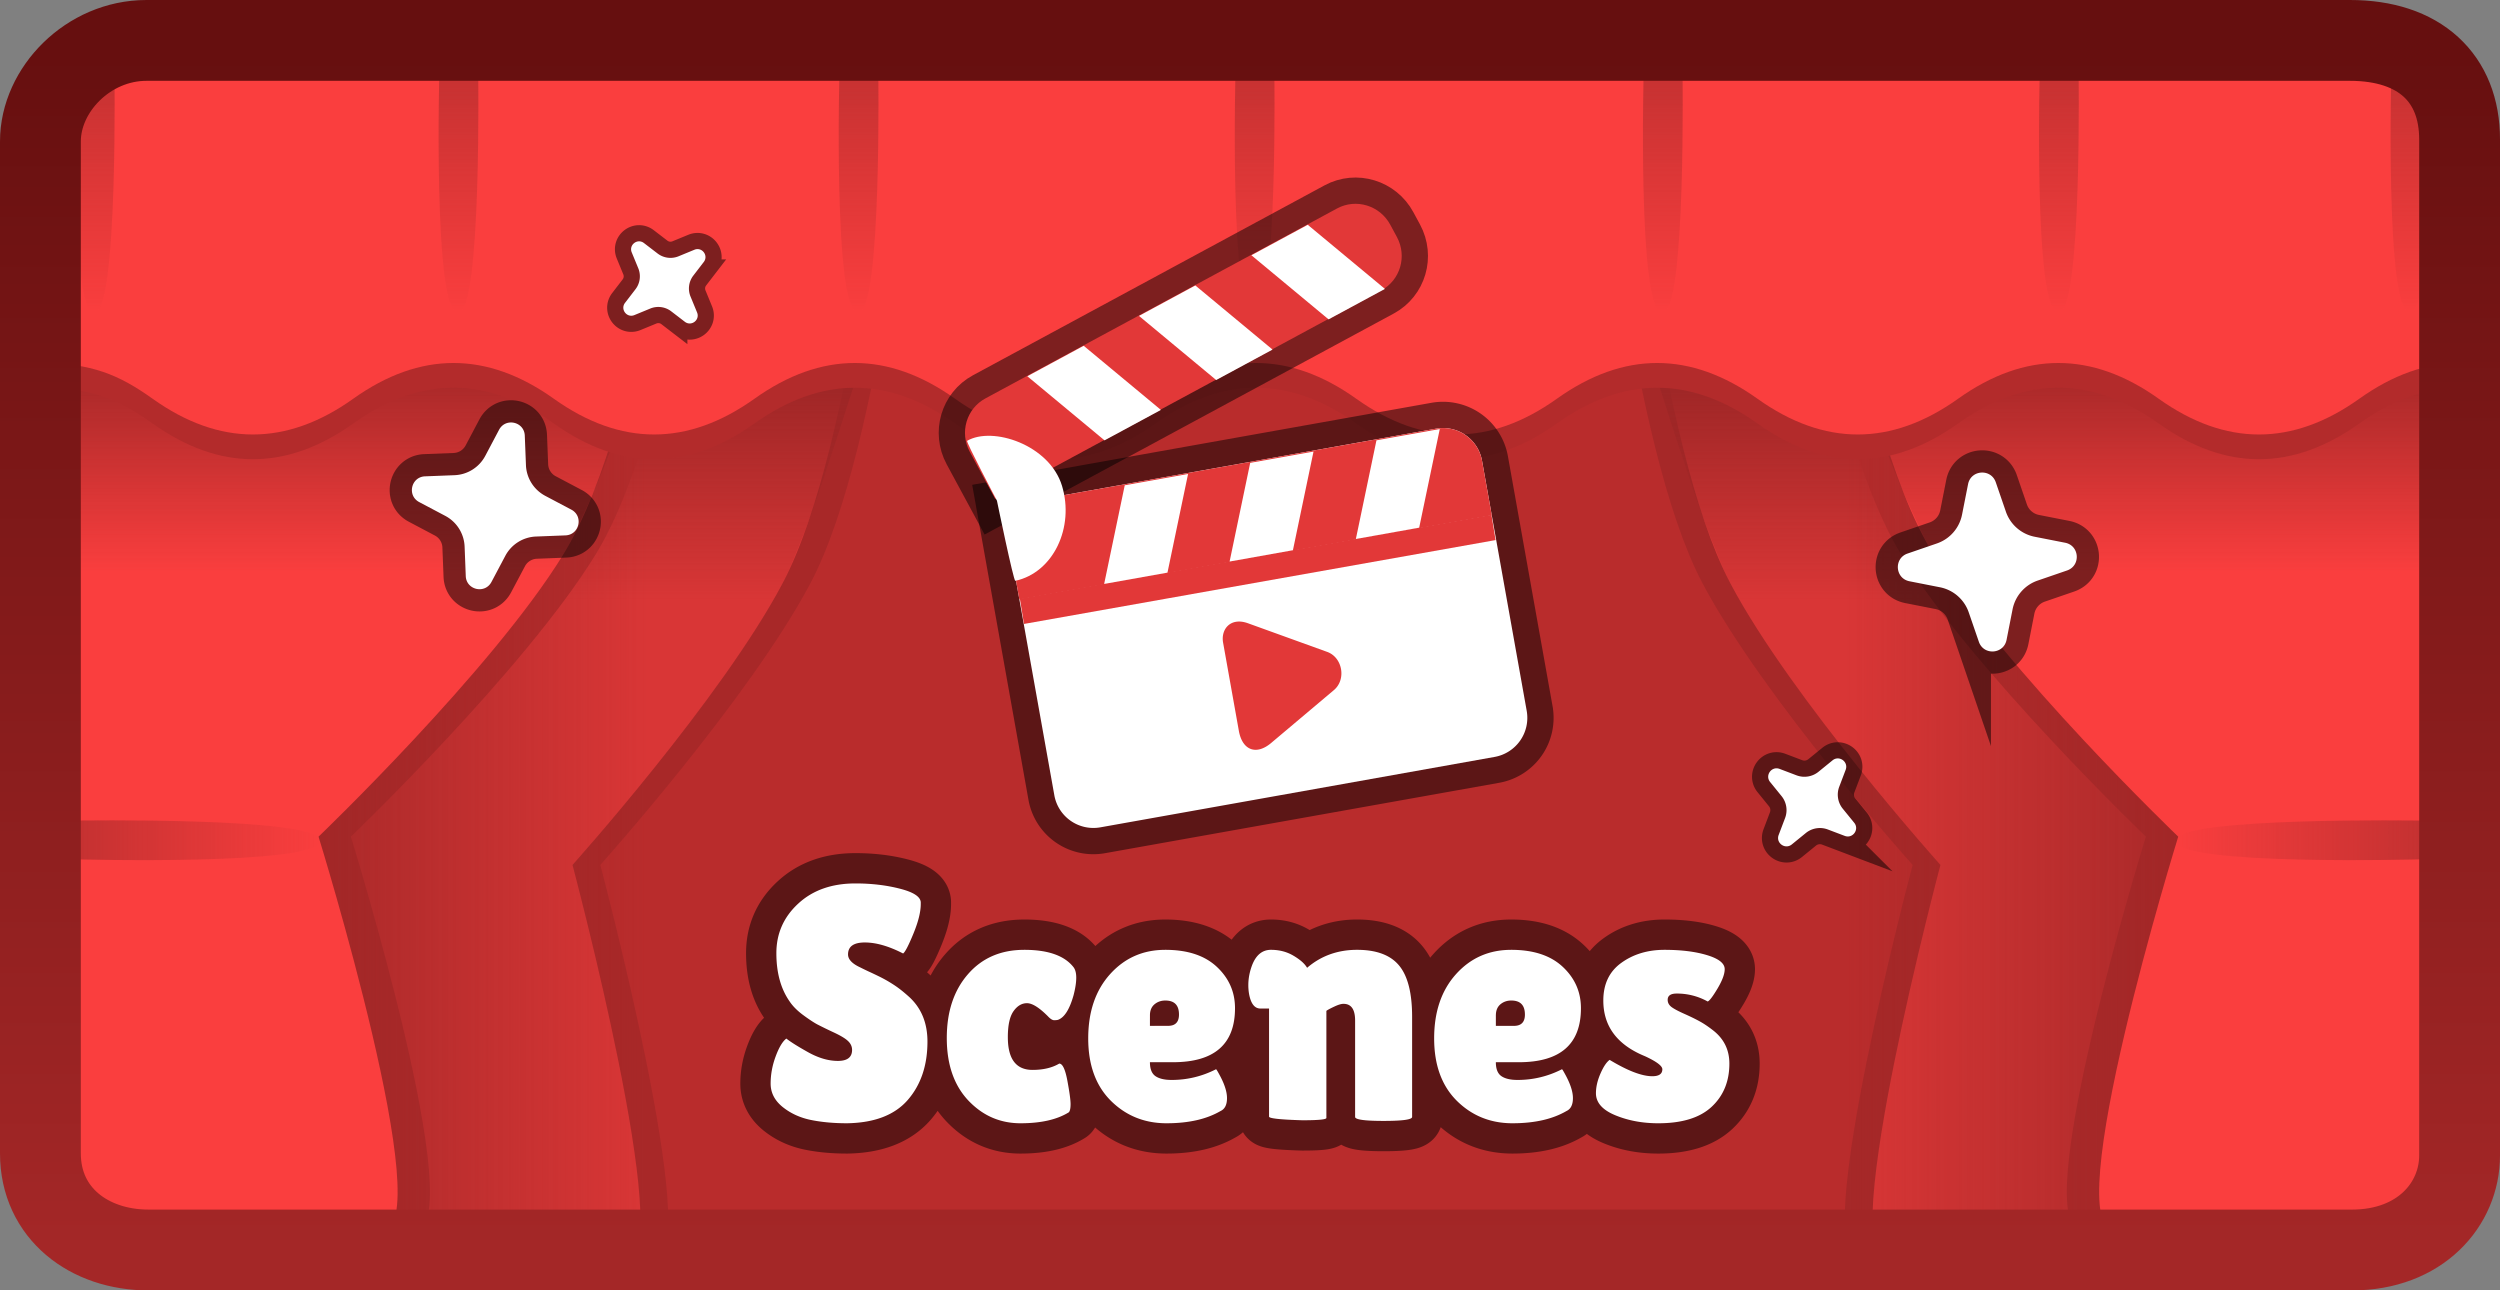 <svg xmlns="http://www.w3.org/2000/svg" width="309.297" height="159.649" viewBox="0 0 309.297 159.649"><rect x="0" y="0" width="309.297" height="159.649" fill="#808080" stroke="none"/><defs><linearGradient x1="321.949" y1="147.071" x2="321.949" y2="174.494" gradientUnits="userSpaceOnUse" id="a"><stop offset="0" stop-color="#9d2626"/><stop offset="1" stop-color="#9d2626" stop-opacity="0"/></linearGradient><linearGradient x1="159.651" y1="147.071" x2="159.651" y2="174.494" gradientUnits="userSpaceOnUse" id="b"><stop offset="0" stop-color="#9d2626"/><stop offset="1" stop-color="#9d2626" stop-opacity="0"/></linearGradient><linearGradient x1="366.075" y1="193.216" x2="313.6" y2="193.216" gradientUnits="userSpaceOnUse" id="c"><stop offset="0" stop-color="#9d2626"/><stop offset="1" stop-color="#9d2626" stop-opacity="0"/></linearGradient><linearGradient x1="113.075" y1="193.216" x2="165.55" y2="193.216" gradientUnits="userSpaceOnUse" id="d"><stop offset="0" stop-color="#9d2626"/><stop offset="1" stop-color="#9d2626" stop-opacity="0"/></linearGradient><linearGradient x1="128.8" y1="143.571" x2="128.8" y2="170.994" gradientUnits="userSpaceOnUse" id="e"><stop offset="0" stop-color="#9d2626"/><stop offset="1" stop-color="#9d2626" stop-opacity="0"/></linearGradient><linearGradient x1="350.8" y1="143.571" x2="350.8" y2="170.994" gradientUnits="userSpaceOnUse" id="f"><stop offset="0" stop-color="#9d2626"/><stop offset="1" stop-color="#9d2626" stop-opacity="0"/></linearGradient><linearGradient x1="94.5" y1="204.13" x2="124.976" y2="204.13" gradientUnits="userSpaceOnUse" id="g"><stop offset="0" stop-color="#c43131"/><stop offset="1" stop-color="#c43131" stop-opacity="0"/></linearGradient><linearGradient x1="354.5" y1="204.13" x2="384.976" y2="204.13" gradientUnits="userSpaceOnUse" id="h"><stop offset="0" stop-color="#c43131" stop-opacity="0"/><stop offset="1" stop-color="#c43131"/></linearGradient><linearGradient x1="142.075" y1="108.392" x2="142.075" y2="138.868" gradientUnits="userSpaceOnUse" id="i"><stop offset="0" stop-color="#c43131"/><stop offset="1" stop-color="#c43131" stop-opacity="0"/></linearGradient><linearGradient x1="97.075" y1="108.392" x2="97.075" y2="138.868" gradientUnits="userSpaceOnUse" id="j"><stop offset="0" stop-color="#c43131"/><stop offset="1" stop-color="#c43131" stop-opacity="0"/></linearGradient><linearGradient x1="240.575" y1="108.392" x2="240.575" y2="138.868" gradientUnits="userSpaceOnUse" id="k"><stop offset="0" stop-color="#c43131"/><stop offset="1" stop-color="#c43131" stop-opacity="0"/></linearGradient><linearGradient x1="191.575" y1="108.392" x2="191.575" y2="138.868" gradientUnits="userSpaceOnUse" id="l"><stop offset="0" stop-color="#c43131"/><stop offset="1" stop-color="#c43131" stop-opacity="0"/></linearGradient><linearGradient x1="340.075" y1="108.392" x2="340.075" y2="138.868" gradientUnits="userSpaceOnUse" id="m"><stop offset="0" stop-color="#c43131"/><stop offset="1" stop-color="#c43131" stop-opacity="0"/></linearGradient><linearGradient x1="291.075" y1="108.392" x2="291.075" y2="138.868" gradientUnits="userSpaceOnUse" id="n"><stop offset="0" stop-color="#c43131"/><stop offset="1" stop-color="#c43131" stop-opacity="0"/></linearGradient><linearGradient x1="383.575" y1="108.392" x2="383.575" y2="138.868" gradientUnits="userSpaceOnUse" id="o"><stop offset="0" stop-color="#c43131"/><stop offset="1" stop-color="#c43131" stop-opacity="0"/></linearGradient><linearGradient x1="240" y1="105.176" x2="240" y2="254.824" gradientUnits="userSpaceOnUse" id="p"><stop offset="0" stop-color="#660f0f"/><stop offset="1" stop-color="#a42727"/></linearGradient></defs><g stroke-miterlimit="10"><path d="M300.149 6.824v146h-291v-146z" fill="#b92c2c"/><path d="M256.155 155.774h-26.22c-6.276 0 6.696-48.764 6.696-48.764s-18.41-20.523-25.994-34.843c-9.12-17.22-12.938-61.393-12.938-61.393h55.877c7.573 0 14.184 5 14.184 15.5v118c0 9.458-4.97 11.5-11.605 11.5" fill="#a62828"/><path d="M259.594 155.774h-26.22c-6.276 0 6.696-48.764 6.696-48.764s-18.41-20.523-25.994-34.843c-9.12-17.22-12.938-61.393-12.938-61.393h55.877c7.573 0 14.184 5 14.184 15.5v118c0 9.458-4.97 11.5-11.605 11.5" fill="#d93636"/><path d="M300.243 174.494s-2.947-6.783-4.417-10.86c-1.77-4.908-5.469-16.563-5.469-16.563h63.184v27.423z" fill="url(#a)" transform="translate(-85.351 -100.176)"/><path d="M43.138 144.274v-118c0-10.5 6.61-15.5 14.184-15.5h55.877s-3.818 44.173-12.938 61.393c-7.584 14.32-25.994 34.843-25.994 34.843s12.972 48.764 6.695 48.764h-26.22c-6.634 0-11.604-2.042-11.604-11.5" fill="#a82828"/><path d="M39.699 144.274v-118c0-10.5 6.611-15.5 14.184-15.5h55.877s-3.818 44.173-12.938 61.393c-7.584 14.32-25.994 34.843-25.994 34.843s12.972 48.764 6.696 48.764h-26.22c-6.635 0-11.605-2.042-11.605-11.5" fill="#d93636"/><path d="M128.059 174.494V147.07h63.184s-3.7 11.655-5.469 16.564c-1.47 4.076-4.417 10.859-4.417 10.859z" fill="url(#b)" transform="translate(-85.351 -100.176)"/><path d="M7.199 140.774v-118c0-10.5 7.69-15.5 16.5-15.5h65s-4.441 44.173-15.05 61.393C64.826 82.987 43.41 103.51 43.41 103.51s15.09 48.764 7.789 48.764h-30.5c-7.718 0-13.5-2.042-13.5-11.5m281 11.5h-30.5c-7.301 0 7.789-48.764 7.789-48.764s-21.416-20.523-30.239-34.843c-10.609-17.22-15.05-61.393-15.05-61.393h65c8.81 0 16.5 5 16.5 15.5v118c0 9.458-5.782 11.5-13.5 11.5" fill="#b32b2b"/><path d="M313.6 254.716v-123h52.475v123z" fill="url(#c)" transform="translate(-85.351 -100.176)"/><path d="M113.075 254.716v-123h52.475v123z" fill="url(#d)" transform="translate(-85.351 -100.176)"/><path d="M292.199 152.274h-30.5c-7.301 0 7.789-48.764 7.789-48.764s-21.416-20.523-30.239-34.843c-10.609-17.22-15.05-61.393-15.05-61.393h65c8.81 0 16.5 5 16.5 15.5v118c0 9.458-5.782 11.5-13.5 11.5m-289-11.5v-118c0-10.5 7.69-15.5 16.5-15.5h65s-4.441 44.173-15.05 61.393C60.826 82.987 39.41 103.51 39.41 103.51s15.09 48.764 7.789 48.764h-30.5c-7.718 0-13.5-2.042-13.5-11.5" fill="#fa3e3e"/><path d="M92.05 170.994V143.57h73.5s-4.303 11.655-6.362 16.564c-1.71 4.076-5.138 10.859-5.138 10.859z" fill="url(#e)" transform="translate(-85.351 -100.176)"/><path d="M325.55 170.994s-3.429-6.783-5.138-10.86c-2.059-4.908-6.362-16.563-6.362-16.563h73.5v27.423z" fill="url(#f)" transform="translate(-85.351 -100.176)"/><path d="M14.319 9.233h277.8c7.757 0 12.179 5.226 12.179 9.145v29.593q-6.205 0-12.408 4.422-12.41 8.844-24.82 0-6.204-4.422-12.41-4.422-6.202 0-12.408 4.422-12.41 8.844-24.82 0-6.204-4.422-12.407-4.422-6.206 0-12.411 4.422-12.408 8.844-24.82 0-6.201-4.422-12.407-4.422t-12.411 4.422q-12.408 8.844-24.817 0-6.204-4.422-12.41-4.422t-12.408 4.422q-12.41 8.844-24.82 0-6.204-4.422-12.41-4.422-6.203 0-12.408 4.422-12.408 8.844-24.82 0C14.747 49.445 11.337 47.971 5 47.971V16.949c0-3.432 4.05-7.716 9.319-7.716" fill="#b32b2b"/><path d="M14.319 6.171h277.8c7.757 0 12.179 5.227 12.179 9.146v29.592q-6.205 0-12.408 4.423-12.41 8.844-24.82 0-6.204-4.423-12.41-4.423-6.202 0-12.408 4.423-12.41 8.844-24.82 0-6.204-4.423-12.407-4.423-6.206 0-12.411 4.423-12.408 8.844-24.82 0-6.201-4.423-12.407-4.423t-12.411 4.423q-12.408 8.844-24.817 0-6.204-4.423-12.41-4.423t-12.408 4.423q-12.41 8.844-24.82 0-6.204-4.423-12.41-4.423-6.203 0-12.408 4.423-12.408 8.844-24.82 0C14.747 46.383 11.337 44.909 5 44.909V13.888c0-3.432 4.05-7.717 9.319-7.717" fill="#fa3e3e"/><g stroke-width="0"><path d="M94.5 206.486V201.7s30.367-.49 30.475 2.464c.117 3.175-30.475 2.322-30.475 2.322" fill="url(#g)" transform="translate(-85.351 -100.176)"/><path d="M354.5 204.164c.11-2.954 30.476-2.464 30.476-2.464v4.786s-30.592.853-30.476-2.322" fill="url(#h)" transform="translate(-85.351 -100.176)"/><path d="M139.72 108.392h4.785s.49 30.367-2.465 30.475c-3.174.117-2.32-30.475-2.32-30.475" fill="url(#i)" transform="translate(-85.351 -100.176)"/><path d="M94.719 108.392h4.786s.49 30.367-2.465 30.475c-3.174.117-2.321-30.475-2.321-30.475" fill="url(#j)" transform="translate(-85.351 -100.176)"/><path d="M238.22 108.392h4.785s.49 30.367-2.465 30.475c-3.174.117-2.32-30.475-2.32-30.475" fill="url(#k)" transform="translate(-85.351 -100.176)"/><path d="M189.22 108.392h4.785s.49 30.367-2.465 30.475c-3.174.117-2.32-30.475-2.32-30.475" fill="url(#l)" transform="translate(-85.351 -100.176)"/><path d="M337.719 108.392h4.786s.49 30.367-2.465 30.475c-3.174.117-2.321-30.475-2.321-30.475" fill="url(#m)" transform="translate(-85.351 -100.176)"/><path d="M288.719 108.392h4.786s.49 30.367-2.465 30.475c-3.174.117-2.321-30.475-2.321-30.475" fill="url(#n)" transform="translate(-85.351 -100.176)"/><path d="M381.219 108.392h4.786s.49 30.367-2.465 30.475c-3.174.117-2.321-30.475-2.321-30.475" fill="url(#o)" transform="translate(-85.351 -100.176)"/></g><path d="M90.351 117.671c0-6.399 5.916-12.495 13.12-12.495h272.61c8.613 0 13.568 4.643 13.568 12.246v125.705c0 6.04-4.86 11.697-13.32 11.697H103.72c-7.328 0-13.369-4.523-13.369-11.947z" fill="none" stroke="url(#p)" stroke-width="10" transform="translate(-85.351 -100.176)"/><path d="M56.234 58.79a4.5 4.5 0 0 0 3.804-2.393l1.707-3.228c.809-1.525 3.115-1 3.181.725l.144 3.648a4.5 4.5 0 0 0 2.391 3.805l3.227 1.707c1.525.809 1 3.114-.725 3.183l-3.648.142a4.5 4.5 0 0 0-3.801 2.392l-1.71 3.226c-.807 1.525-3.112 1-3.181-.724l-.142-3.649a4.5 4.5 0 0 0-2.394-3.802l-3.227-1.707c-1.525-.809-1-3.114.725-3.183z" fill="none" stroke-opacity=".502" stroke="#000" stroke-width="5.5"/><path d="M56.234 58.79a4.5 4.5 0 0 0 3.804-2.393l1.707-3.228c.809-1.525 3.115-1 3.181.725l.144 3.648a4.5 4.5 0 0 0 2.391 3.805l3.227 1.707c1.525.809 1 3.114-.725 3.183l-3.648.142a4.5 4.5 0 0 0-3.801 2.392l-1.71 3.226c-.807 1.525-3.112 1-3.181-.724l-.142-3.649a4.5 4.5 0 0 0-2.394-3.802l-3.227-1.707c-1.525-.809-1-3.114.725-3.183z" fill="#fff"/><path d="M78.621 35.785a2.62 2.62 0 0 0 .345-2.596l-.81-1.967c-.382-.93.713-1.768 1.51-1.155l1.688 1.294a2.62 2.62 0 0 0 2.595.346l1.967-.81c.931-.381 1.769.713 1.157 1.511l-1.296 1.688a2.62 2.62 0 0 0-.345 2.594l.809 1.968c.383.93-.711 1.767-1.51 1.155l-1.687-1.295a2.62 2.62 0 0 0-2.595-.344l-1.968.81c-.93.382-1.767-.713-1.156-1.511z" fill="none" stroke-opacity=".502" stroke="#000" stroke-width="4"/><path d="M78.621 35.785a2.62 2.62 0 0 0 .345-2.596l-.81-1.967c-.382-.93.713-1.768 1.51-1.155l1.688 1.294a2.62 2.62 0 0 0 2.595.346l1.967-.81c.931-.381 1.769.713 1.157 1.511l-1.296 1.688a2.62 2.62 0 0 0-.345 2.594l.809 1.968c.383.93-.711 1.767-1.51 1.155l-1.687-1.295a2.62 2.62 0 0 0-2.595-.344l-1.968.81c-.93.382-1.767-.713-1.156-1.511z" fill="#fff"/><path d="M97.285 128.49q.783.62 2.7 1.693 1.927 1.072 3.676 1.072 1.757 0 1.757-1.362 0-.621-.5-1.096-.491-.476-1.813-1.088a55 55 0 0 1-1.983-.968q-.66-.354-1.757-1.16-1.088-.807-1.669-1.677-1.644-2.346-1.644-5.98 0-3.636 2.7-6.127 2.7-2.499 7.077-2.499 2.975 0 5.49.645 2.514.637 2.595 1.669v.242q0 1.45-.91 3.66-.904 2.2-1.274 2.45-2.644-1.363-4.732-1.363-2.08 0-2.08 1.483 0 .911 1.532 1.613.33.168.943.459.621.282 1.427.677a17 17 0 0 1 1.733.991q.927.597 2.007 1.588 2.184 2.064 2.184 5.45 0 4.416-2.434 7.221t-7.512 2.886q-2.475 0-4.482-.411-1.999-.411-3.49-1.604-1.483-1.2-1.483-2.894 0-1.692.62-3.361.621-1.677 1.322-2.209zm27.404-.169q0 4.047 3.055 4.046 1.982 0 3.304-.781.613 0 1.008 2.128.395 2.12.395 2.885 0 .766-.21 1.008-2.185 1.362-5.98 1.362-3.797 0-6.465-2.821-2.66-2.829-2.66-7.722t2.62-7.9q2.619-3.014 6.972-3.014 4.36 0 6.053 2.104.371.45.371 1.338 0 .887-.33 2.168-.742 2.644-1.943 3.055a2 2 0 0 1-.475.04q-.307 0-.766-.491-1.605-1.612-2.58-1.612-.966 0-1.668.991-.701.992-.701 3.216zm26.332 9.125q-2.604 1.523-6.69 1.523t-6.892-2.78q-2.805-2.79-2.805-7.723t2.7-7.94q2.708-3.014 6.836-3.014 4.126 0 6.376 2.104 2.248 2.104 2.248 5.118 0 6.682-7.673 6.682h-2.853q0 1.242.677 1.717.684.476 2.007.476 2.894 0 5.489-1.322.04-.04.37.572.993 1.782.992 2.999 0 1.216-.782 1.588zm-5.159-11.93q0-1.733-1.692-1.733-.782 0-1.346.476-.556.475-.556 1.378v1.282h2.232q1.362 0 1.362-1.403zm18.236 12.792q0 .29-2.966.29-4.127-.12-4.127-.451v-13.373h-1.072q-1.073 0-1.403-1.814a6.6 6.6 0 0 1-.089-1.072q0-1.282.5-2.563.741-1.815 2.305-1.814 1.572 0 2.805.742 1.242.74 1.66 1.483 2.596-2.225 6.183-2.225 3.595 0 5.2 1.943 1.611 1.935 1.611 6.351v12.381q0 .492-3.53.492-3.523 0-3.523-.492v-11.93q0-2.063-1.442-2.063-.42 0-1.161.355-.742.346-.951.516zm29.72-.862q-2.604 1.523-6.69 1.523t-6.892-2.78q-2.805-2.79-2.805-7.723t2.7-7.94q2.708-3.014 6.835-3.014 4.128 0 6.376 2.104 2.25 2.104 2.249 5.118 0 6.682-7.674 6.682h-2.853q0 1.242.677 1.717.685.476 2.007.476 2.894 0 5.49-1.322.04-.04.37.572.991 1.782.991 2.999 0 1.216-.781 1.588zm-5.16-11.93q0-1.733-1.692-1.733-.782 0-1.346.476-.555.475-.556 1.378v1.282h2.233q1.362 0 1.362-1.403zm10.482 5.61q3.345 2.023 5.28 2.023 1.24 0 1.24-.862 0-.62-2.143-1.612-5.16-2.104-5.159-6.892 0-3.056 2.225-4.659 2.233-1.612 5.344-1.612 3.12 0 5.28.661 2.168.66 2.168 1.733 0 .903-.887 2.394-.886 1.483-1.217 1.604a7.8 7.8 0 0 0-3.837-.983q-1.112 0-1.112.782 0 .491.427.846.435.345 1.588.862 1.16.516 1.918.935.766.411 1.717 1.153 1.983 1.564 1.983 4.087 0 3.296-2.192 5.344-2.185 2.04-6.602 2.039-2.925 0-5.32-.991-2.394-.992-2.394-2.725 0-1.152.557-2.426.556-1.281 1.136-1.7z" fill="none" stroke-opacity=".502" stroke="#000" stroke-width="7.5" stroke-linecap="square" stroke-linejoin="round"/><path d="M97.285 128.49q.783.62 2.7 1.693 1.927 1.072 3.676 1.072 1.757 0 1.757-1.362 0-.621-.5-1.096-.491-.476-1.813-1.088a55 55 0 0 1-1.983-.968q-.66-.354-1.757-1.16-1.088-.807-1.669-1.677-1.644-2.346-1.644-5.98 0-3.636 2.7-6.127 2.7-2.499 7.077-2.499 2.975 0 5.49.645 2.514.637 2.595 1.669v.242q0 1.45-.91 3.66-.904 2.2-1.274 2.45-2.644-1.363-4.732-1.363-2.08 0-2.08 1.483 0 .912 1.532 1.612.33.17.943.46.621.282 1.427.677a17 17 0 0 1 1.733.991q.927.597 2.007 1.588 2.184 2.064 2.184 5.45 0 4.416-2.434 7.221t-7.512 2.886q-2.475 0-4.482-.411-2-.411-3.49-1.604-1.483-1.2-1.483-2.894 0-1.692.62-3.361.621-1.677 1.322-2.209m27.404-.169q0 4.047 3.055 4.046 1.982 0 3.304-.781.613 0 1.008 2.128.395 2.12.395 2.885 0 .766-.21 1.008-2.185 1.362-5.98 1.362-3.797 0-6.465-2.821-2.66-2.829-2.66-7.722t2.62-7.9q2.619-3.014 6.972-3.014 4.36 0 6.053 2.104.371.45.371 1.338 0 .887-.33 2.168-.742 2.644-1.943 3.055a2 2 0 0 1-.475.04q-.307 0-.766-.491-1.605-1.612-2.58-1.612-.966 0-1.668.991-.701.992-.701 3.216m26.332 9.125q-2.604 1.523-6.69 1.523t-6.892-2.78q-2.805-2.79-2.805-7.723t2.7-7.94q2.708-3.014 6.836-3.014 4.126 0 6.376 2.104 2.248 2.103 2.248 5.118 0 6.682-7.673 6.682h-2.853q0 1.242.677 1.717.684.476 2.007.476 2.894 0 5.489-1.322.04-.04.37.572.993 1.782.992 2.999 0 1.216-.782 1.588m-5.159-11.93q0-1.733-1.692-1.733-.782 0-1.346.476-.556.475-.556 1.378v1.282h2.232q1.362 0 1.362-1.403m18.236 12.792q0 .29-2.966.29-4.127-.12-4.127-.451v-13.373h-1.072q-1.073 0-1.403-1.814a6.6 6.6 0 0 1-.089-1.072q0-1.282.5-2.563.742-1.815 2.305-1.814 1.572 0 2.805.742 1.242.74 1.66 1.483 2.596-2.225 6.183-2.225 3.595 0 5.2 1.943 1.611 1.935 1.611 6.351v12.381q0 .492-3.53.492-3.522 0-3.523-.492v-11.93q0-2.063-1.442-2.063-.42 0-1.161.355-.742.346-.951.516zm29.72-.862q-2.604 1.523-6.69 1.523t-6.892-2.78q-2.805-2.79-2.805-7.723t2.7-7.94q2.708-3.014 6.835-3.014 4.128 0 6.376 2.104 2.25 2.103 2.249 5.118 0 6.682-7.674 6.682h-2.853q0 1.242.677 1.717.685.476 2.007.476 2.894 0 5.49-1.322.04-.04.37.572.991 1.782.991 2.999 0 1.216-.781 1.588m-5.16-11.93q0-1.733-1.692-1.733-.782 0-1.346.476-.555.475-.556 1.378v1.282h2.233q1.362 0 1.362-1.403m10.482 5.61q3.345 2.023 5.28 2.023 1.24 0 1.24-.862 0-.62-2.143-1.612-5.16-2.104-5.159-6.892 0-3.055 2.225-4.659 2.232-1.612 5.344-1.612 3.12 0 5.28.661 2.168.66 2.168 1.733 0 .903-.887 2.394-.886 1.483-1.217 1.604a7.8 7.8 0 0 0-3.837-.983q-1.112 0-1.112.782 0 .491.427.846.435.345 1.588.862 1.16.516 1.918.935.766.411 1.717 1.153 1.983 1.564 1.983 4.087 0 3.296-2.192 5.344-2.185 2.04-6.602 2.039-2.925 0-5.32-.991-2.394-.992-2.394-2.725 0-1.152.557-2.426.556-1.281 1.136-1.7" fill="#fff"/><path d="M252.101 71.827a4.73 4.73 0 0 0-3.11 3.567l-.742 3.772c-.353 1.783-2.837 1.953-3.427.234l-1.252-3.634a4.73 4.73 0 0 0-3.565-3.11l-3.77-.743c-1.784-.353-1.954-2.837-.236-3.43l3.636-1.25a4.73 4.73 0 0 0 3.107-3.564l.745-3.77c.35-1.784 2.834-1.954 3.427-.236l1.25 3.636a4.73 4.73 0 0 0 3.566 3.107l3.772.742c1.783.353 1.953 2.837.234 3.43z" fill="none" stroke-opacity=".502" stroke="#000" stroke-width="5.5"/><path d="M252.101 71.827a4.73 4.73 0 0 0-3.11 3.567l-.742 3.772c-.353 1.783-2.837 1.953-3.427.234l-1.252-3.634a4.73 4.73 0 0 0-3.565-3.11l-3.77-.743c-1.784-.353-1.954-2.837-.236-3.43l3.636-1.25a4.73 4.73 0 0 0 3.107-3.564l.745-3.77c.35-1.784 2.834-1.954 3.427-.236l1.25 3.636a4.73 4.73 0 0 0 3.566 3.107l3.772.742c1.783.353 1.953 2.837.234 3.43z" fill="#fff"/><path d="M227.549 97.334c-.35.92-.182 1.958.44 2.722l1.414 1.738c.667.822-.182 1.998-1.172 1.623l-2.095-.794a2.76 2.76 0 0 0-2.722.439l-1.737 1.413c-.823.667-1.999-.182-1.624-1.173l.794-2.094c.35-.92.182-1.957-.44-2.72l-1.411-1.739c-.668-.821.18-1.997 1.171-1.623l2.095.795c.92.35 1.957.181 2.72-.44l1.738-1.414c.823-.668 1.999.182 1.624 1.173z" fill="none" stroke-opacity=".502" stroke="#000" stroke-width="4"/><path d="M227.549 97.334c-.35.92-.182 1.958.44 2.722l1.414 1.738c.667.822-.182 1.998-1.172 1.623l-2.095-.794a2.76 2.76 0 0 0-2.722.439l-1.737 1.413c-.823.667-1.999-.182-1.624-1.173l.794-2.094c.35-.92.182-1.957-.44-2.72l-1.411-1.739c-.668-.821.18-1.997 1.171-1.623l2.095.795c.92.35 1.957.181 2.72-.44l1.738-1.414c.823-.668 1.999.182 1.624 1.173z" fill="#fff"/><path d="M136.138 102.357a4.91 4.91 0 0 1-5.698-3.971l-6.39-35.775 53.609-9.576a4.91 4.91 0 0 1 5.698 3.971l5.526 30.94a4.91 4.91 0 0 1-3.97 5.699z" fill="none" stroke-opacity=".502" stroke="#000" stroke-width="6.5"/><path d="M136.138 102.357a4.91 4.91 0 0 1-5.698-3.971l-6.39-35.775 53.609-9.576a4.91 4.91 0 0 1 5.698 3.971l5.526 30.94a4.91 4.91 0 0 1-3.97 5.699z" fill="#fff"/><path d="m126.113 74.161-2.063-11.55 53.609-9.576a4.91 4.91 0 0 1 5.698 3.971l1.205 6.747zm28.278 2.945 9.807 3.545c1.905.689 2.384 3.417.832 4.725l-7.769 6.548c-1.836 1.548-3.561.909-3.992-1.504l-1.949-10.91c-.298-1.672.93-3.177 3.07-2.404" fill="#e23838"/><path d="m126.687 77.194-.512-3.124 58.344-10.375.512 3.123z" fill="#e23838"/><path d="m146.987 58.638-2.549 12.207-7.834 1.399 2.548-12.206zm15.52-2.772-2.548 12.206-7.834 1.4 2.548-12.207z" fill="#fff"/><path d="m123.129 61.727-3.149-5.833c-1.283-2.377-.418-5.333 1.932-6.602l43.506-23.501c2.35-1.27 5.297-.372 6.58 2.004l.827 1.53c1.283 2.376.419 5.332-1.932 6.602z" fill="none" stroke-opacity=".502" stroke="#000" stroke-width="6.5"/><path d="m123.129 61.727-3.149-5.833c-1.283-2.377-.418-5.333 1.932-6.602l43.506-23.501c2.35-1.27 5.297-.372 6.58 2.004l.827 1.53c1.283 2.376.419 5.332-1.932 6.602z" fill="#e23838"/><path d="m136.652 54.481-9.552-7.932 6.973-3.768 9.552 7.933zm13.813-7.464-9.552-7.933 6.972-3.767 9.553 7.932zm13.907-7.505-9.552-7.933 6.972-3.768 9.552 7.933zm13.757 13.564-2.549 12.206-7.834 1.4 2.548-12.207zm-58.479 1.463c3.135-1.834 10.204.483 11.745 5.582s-1.045 10.704-5.782 11.739c-.219.048-2.273-9.915-2.273-9.915s-3.862-7.305-3.69-7.406" fill="#fff"/></g></svg>
